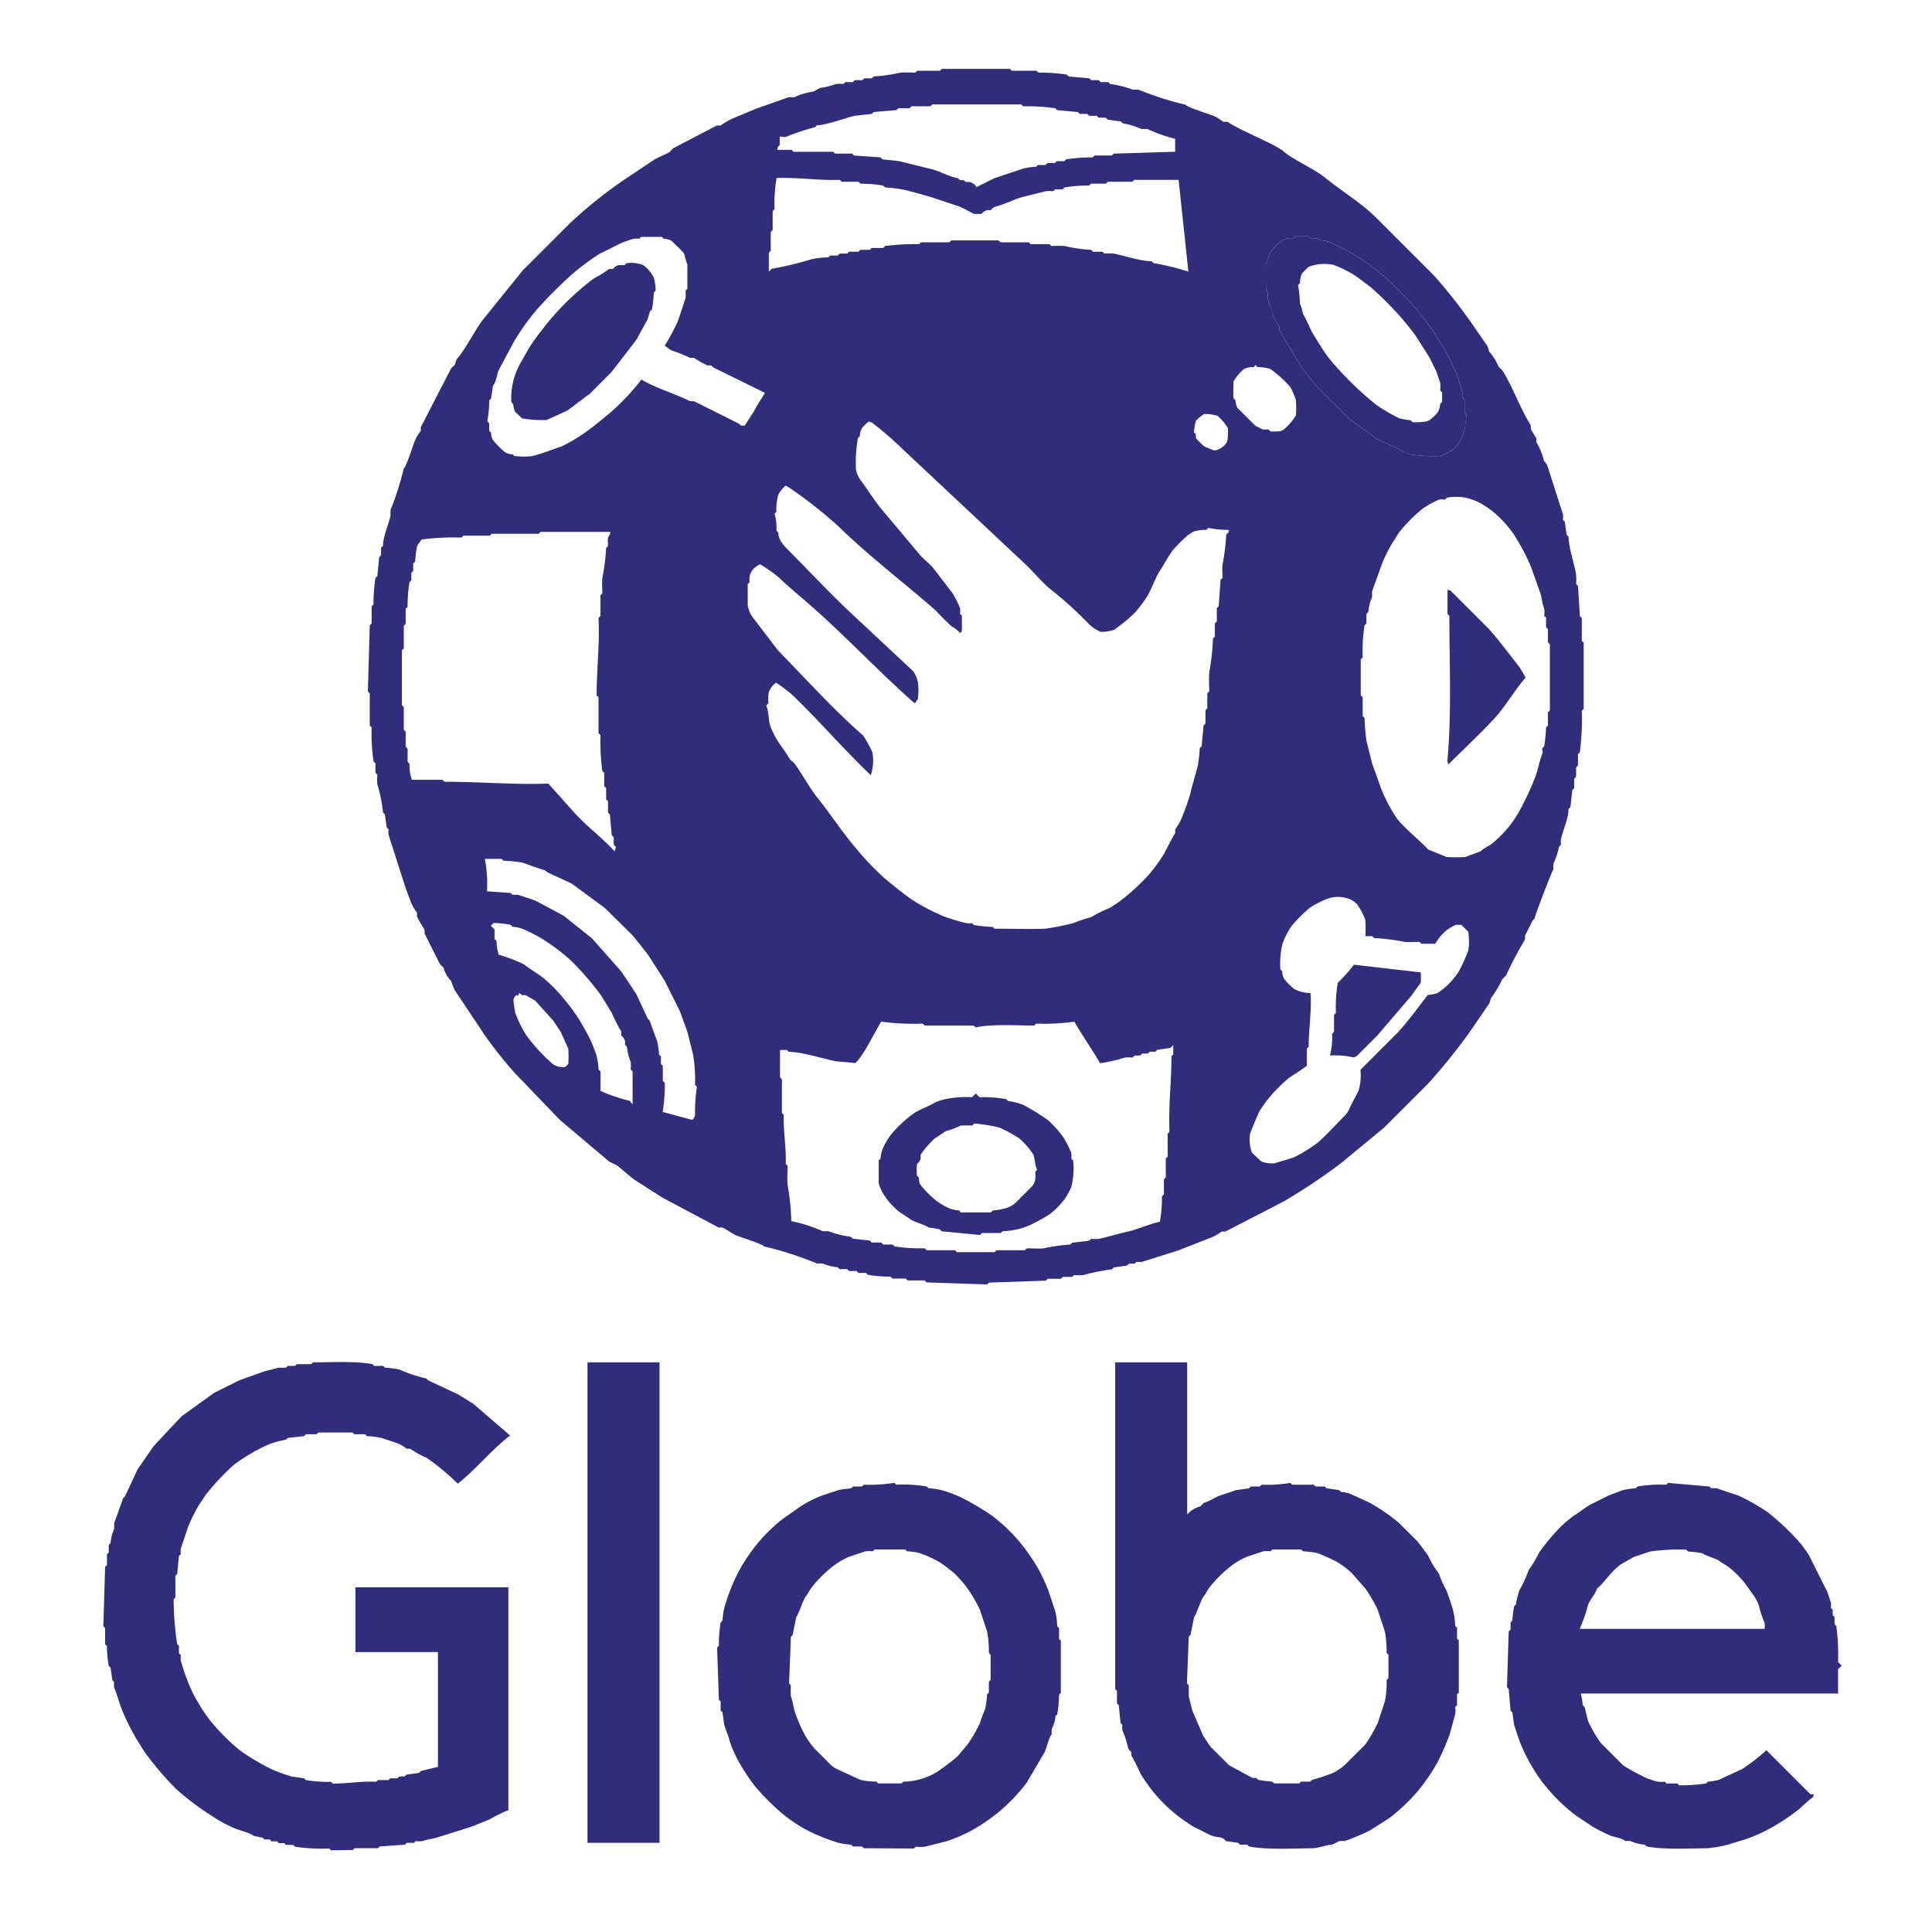 <svg xmlns="http://www.w3.org/2000/svg" width="256.032" height="256.032" viewBox="0 0 192 192" fill="#302e7c" xmlns:v="https://vecta.io/nano"><path d="M182.668 165.164a21.79 21.79 0 0 0-.177-3.578l-.177-.177v-.714l-.184-.183v-.537l-.177-.177a2.41 2.41 0 0 0 0-.537l-.36-1.068-1.789-3.578a10.56 10.56 0 0 0-.891-1.252 23.76 23.76 0 0 0-3.309-3.132 21.47 21.47 0 0 0-2.864-1.612l-2.143-.714a2.41 2.41 0 0 0-.537 0l-.177-.177-4.115-.36-.177.183a13.1 13.1 0 0 0-2.864.177l-.177.177a10.02 10.02 0 0 0-1.258.177l-1.429.537-1.789.898c-.649.354-1.003.708-1.612 1.075a11.33 11.33 0 0 0-2.051 1.874 22.85 22.85 0 0 0-1.435 1.789 12.67 12.67 0 0 1-1.068 1.789 11.33 11.33 0 0 1-.898 1.966 9.72 9.72 0 0 0-.36 1.435l-.177.177a10.5 10.5 0 0 0-.177 1.429l-.177.183v.714l-.184.177-.177 5.544.177.184.184 2.143.177.177.177 1.252.537 1.612a18.48 18.48 0 0 0 1.789 3.401 15.53 15.53 0 0 0 1.252 1.605 16.92 16.92 0 0 0 2.621 2.418l1.605 1.075c.577.328 1.18.629 1.789.891.308.144 1.245.256 1.435.537a2.46 2.46 0 0 1 .537 0c.452.197.937.315 1.429.36l.177.177h0c1.743.334 4.181.19 6.081.177a14.38 14.38 0 0 0 1.966-.354l1.789-.544a15.85 15.85 0 0 0 3.041-1.429 21.88 21.88 0 0 0 2.326-1.605 14.16 14.16 0 0 1 1.343-1.166c0-.085.092-.269 0-.269h-.269l-4.377-4.377c-.754.688-1.56 1.317-2.418 1.874l-2.326 1.075a6.03 6.03 0 0 1-1.075.177l-.177.177c-.885.131-1.782.197-2.68.184l-.184-.184h-1.068l-.183-.177a3.28 3.28 0 0 1-.714 0 10.16 10.16 0 0 1-1.075-.354c-.802-.367-1.58-.788-2.326-1.258l-2.235-2.235a13.98 13.98 0 0 1-1.252-2.143l-.354-1.429-.184-.184c-.039-.391-.105-.778-.197-1.16h25.57v-2.418l.36-.354-.36-.36zm-7.313-3.29h-18.348v-.02a17.73 17.73 0 0 0 .819-2.392c.242-.564.708-1.042.898-1.612.708-.531 1.402-1.763 2.411-2.418l1.252-.714 1.612-.531a19.82 19.82 0 0 1 3.578-.184l.177.184a10.5 10.5 0 0 1 1.429.177c.111.164 1.396.55 1.612.714.419.315.655.393 1.075.714a11.11 11.11 0 0 1 1.52 1.52l.891 1.252c.236.328.419.688.537 1.075a9.31 9.31 0 0 0 .537 1.612c.039.206.039.417 0 .623zM58.384 135.388h7.156v47.752h-7.156zm86.414 26.375l-.183-.177c-.02-.48-.079-.958-.177-1.429-.197-.727-.439-1.448-.714-2.149a8.57 8.57 0 0 1-.714-1.605 9 9 0 0 1-1.075-1.789c-.131-.21-.957-1.304-1.075-1.435l-1.874-1.874a19.8 19.8 0 0 0-2.864-1.966l-1.966-.898a3.49 3.49 0 0 0-.898-.177l-.177-.183-1.252-.177-.177-.177h-.911l-.177-.177h-2.149l-.177-.183a13.97 13.97 0 0 1-2.864.183l-.177.177h-.891l-.184.177-1.252.177-1.605.537c-.596.197-1.003.577-1.612.721l-.36.354a2.82 2.82 0 0 0-1.311.806v-15.111h-7.156v32.464l.177.177v1.252l.177.177.183 1.789.177.177a1.86 1.86 0 0 0 0 .537 9.31 9.31 0 0 1 .537 1.612.84.84 0 0 0 .354.537v.354a15.2 15.2 0 0 1 .898 1.789 19.77 19.77 0 0 0 1.252 1.789c.668.819 1.415 1.566 2.235 2.235a16.89 16.89 0 0 0 1.789 1.258l1.789.891a5.34 5.34 0 0 0 .898.177.89.89 0 0 1 .531.36l1.219.177.184.184h.714l.177.177h0c1.789.341 4.312.197 6.284.177.714-.026 1.18-.288 1.966-.354a4.86 4.86 0 0 0 .714-.36 3.7 3.7 0 0 1 .537 0 21.44 21.44 0 0 0 2.503-1.042l1.966-1.252c1.008-.781 1.936-1.659 2.772-2.621.74-.891 1.396-1.848 1.966-2.857a23.67 23.67 0 0 0 1.252-2.864l.537-1.966c.039-.236.039-.478 0-.714l.183-.184v-1.081l.177-.177v-5.183l-.177-.184v-1.075zm-6.815 5.013l-.183.177a9.05 9.05 0 0 1-.177 2.143l-.714 2.149a14.04 14.04 0 0 1-1.252 2.149l-2.058 2.051a6.55 6.55 0 0 1-1.075.721 15.59 15.59 0 0 1-2.149.714l-.177.177h-.891l-.183.177h-2.503 0l-.17-.184a10.41 10.41 0 0 1-1.429-.177l-.183-.177h-.354l-2.326-1.258-1.881-1.874-.714-1.075-1.075-2.503-.354-1.429v-1.075l-.177-.184.177-4.646.177-.177.36-1.789c.151-.098.701-1.71.891-1.966.328-.413.393-.662.714-1.068.564-.688 1.193-1.317 1.881-1.881a7.65 7.65 0 0 1 1.789-1.075l1.605-.531a3.34 3.34 0 0 1 .721 0l.177-.183h2.864l.177.183a10.5 10.5 0 0 1 1.429.177 19.62 19.62 0 0 1 1.966.891 8.76 8.76 0 0 1 1.429 1.075l1.343 1.52c.478.675.898 1.396 1.252 2.143l.714 2.149a10.74 10.74 0 0 1 .177 2.149l.183.177v2.326zm-32.732-4.98l-.184-.177c-.02-.48-.079-.958-.177-1.429l-.714-2.149c-.263-.671-.563-1.328-.898-1.966a19.8 19.8 0 0 0-1.966-2.864 17.49 17.49 0 0 0-2.772-2.621 27.78 27.78 0 0 0-3.041-1.789 12.39 12.39 0 0 0-1.966-.721 6.78 6.78 0 0 0-1.252-.177l-.184-.177a13.95 13.95 0 0 0-3.041-.177l-.177-.184c-1.003.157-2.025.216-3.041.184l-.177.177h-.898l-.177.177c-.465.066-.793.072-1.252.177l-1.612.537a11.5 11.5 0 0 0-2.143 1.075l-1.789 1.252a16.58 16.58 0 0 0-4.921 6.35c-.354.813-.649 1.651-.891 2.503a6.78 6.78 0 0 0-.177 1.252l-.183.183c-.125.767-.184 1.54-.177 2.32l-.177.184.177 5.183.177.177v.898l.183.177.177 1.252c.197.642.374.957.537 1.612a12.03 12.03 0 0 0 1.068 2.326 20.35 20.35 0 0 0 1.435 2.143 24.07 24.07 0 0 0 2.772 2.772 16.25 16.25 0 0 0 1.789 1.258 15.17 15.17 0 0 0 1.789.891c.642.275 1.298.511 1.966.714a7.39 7.39 0 0 0 1.252.184l.177.177h.898l.177.177 4.98.026.184-.177a5.1 5.1 0 0 0 .891 0l2.149-.537a15.04 15.04 0 0 0 2.503-1.075 17.86 17.86 0 0 0 2.857-1.966c.97-.826 1.848-1.756 2.621-2.772l1.789-3.041c.157-.288.485-1.638.714-1.789a1.86 1.86 0 0 1 0-.537 3 3 0 0 0 .36-1.252l.177-.177a11.61 11.61 0 0 0 .184-1.966l.177-.177v-5.183l-.177-.183v-1.075zm-6.802 5.157l-.177.177v1.075l-.177.177a9.55 9.55 0 0 1-.184 1.435 13.84 13.84 0 0 0-.531 1.429c-.354.747-.773 1.468-1.252 2.149l-.983 1.16a20.65 20.65 0 0 1-2.149 1.612 6.55 6.55 0 0 1-3.224.891l-.177.177h-2.326 0l-.177-.183a7.35 7.35 0 0 1-1.605-.177L83.16 175.8a2.33 2.33 0 0 1-.721-.537l-1.52-1.52c-.331-.392-.629-.81-.891-1.252-.438-.798-.798-1.636-1.075-2.503-.144-.524-.157-.852-.354-1.429a4.91 4.91 0 0 1 0-1.075l-.183-.184.183-4.646.177-.177.354-1.789c.157-.098.708-1.71.898-1.966.321-.413.393-.662.714-1.068.56-.691 1.19-1.321 1.881-1.881a7.65 7.65 0 0 1 1.789-1.075l1.605-.531a3.34 3.34 0 0 1 .721 0l.177-.183h3.041l.177.183a5.82 5.82 0 0 1 1.252.177 11.3 11.3 0 0 1 1.966.891 15.15 15.15 0 0 1 1.435 1.075 10.57 10.57 0 0 1 1.343 1.52c.478.675.898 1.396 1.252 2.143l.714 2.149a10.74 10.74 0 0 1 .177 2.149l.177.177v2.503zM17.427 156.6l.177-.177.177-1.789.184-.184a2.41 2.41 0 0 1 0-.537l.714-2.143a17.59 17.59 0 0 1 1.068-2.169l.714-1.068a24.14 24.14 0 0 1 2.772-2.955c.518-.387 1.055-.747 1.612-1.075a14.52 14.52 0 0 1 2.143-1.068 10.95 10.95 0 0 1 1.435-.36l.177-.177 1.612-.177.177-.183h1.068l.183-.177h3.394l.184.177h1.068l.183.183c.48.02.958.079 1.429.177l1.612.537a3.44 3.44 0 0 1 .891.537h.36a9.42 9.42 0 0 0 1.612.891 23.08 23.08 0 0 1 3.119 2.582c1.841-1.448 3.342-3.362 5.203-4.784l-3.676-3.165-1.429-.891-3.041-1.429-.177-.183a14.85 14.85 0 0 1-2.687-.891 9.53 9.53 0 0 0-1.429-.183l-.183-.177h-.891l-.177-.177c-1.664-.315-4.089-.177-5.898-.177l-.177.177h-1.435l-.177.177h-.714l-.177.177h-.721l-1.429.36-2.503.898-2.503 1.245-3.224 2.326-2.772 2.955-1.605 2.326-1.252 2.68-.183.177-.891 2.503v.537a4.75 4.75 0 0 0-.36 1.435l-.177.177v.754l-.177.177v1.075l-.184.177-.177 5.898.177.177v1.612l.184.177a10.97 10.97 0 0 0 .177 1.966l.177.177.183 1.252.177.177a1.86 1.86 0 0 0 0 .537c.341.826.55 1.737.891 2.503.367.858.786 1.691 1.252 2.503l.898 1.435a32.03 32.03 0 0 0 3.126 3.663c1.114.99 2.313 1.894 3.578 2.687.733.491 1.512.91 2.326 1.252.295.131 1.638.478 1.789.714l.898.177.177.177h.537l.177.184h.537l.177.177h.537l.184.183h.714l.177.177a18.47 18.47 0 0 0 3.401.177l.177.177h0l2.156-.026.183-.177h2.326l.177-.177 2.503-.177.177-.184h.714l.183-.177a2.61 2.61 0 0 0 .714 0c.577-.229.97-.197 1.429-.36l3.401-1.068 1.789-.721a13.06 13.06 0 0 1 1.874-.917V157.74H35.324v6.442h8.198v11.402l-1.704.419-.177.184-1.252.177-.177.177h-.537l-.177.184h-.714l-.183.177h-1.049l-.183.177c-1.265-.105-2.87.177-4.292.177l-.177-.177a14.54 14.54 0 0 1-2.503-.177l-.177-.177-1.258-.184a17.62 17.62 0 0 1-1.966-.714 24.81 24.81 0 0 1-3.041-1.789 20.82 20.82 0 0 1-3.132-3.132 15.42 15.42 0 0 1-1.068-1.605c-.426-.681-.785-1.4-1.075-2.149-.275-.701-.518-1.415-.714-2.143a2.46 2.46 0 0 1 0-.537l-.183-.177v-.721l-.177-.177a31.93 31.93 0 0 1-.354-4.469l.177-.183V156.6z"/><path d="M157.199 61.424l-.193-.193-.186-3.001-.186-.186a7.18 7.18 0 0 0 0-.943c-.172-1.081-.75-2.678-.75-3.759l-.193-.186-.186-1.315-.186-.193c.028-.185.028-.373 0-.558l-1.508-4.702a1.12 1.12 0 0 0-.372-.564c-.145-.661-.406-1.301-.757-1.879v-.372l-.558-.943v-.372c-1.06-1.687-1.769-3.779-2.822-5.452l-.372-.372c-.234-.551-.551-1.06-.943-1.508-.048-.193-.11-.386-.186-.564l-1.693-2.444c-1.108-1.563-2.299-3.07-3.566-4.502l-5.734-5.734c-1.48-1.501-3.58-2.754-5.259-4.13-.95-.764-3.346-1.845-4.13-2.63-1.673-1.046-3.759-1.755-5.445-2.816h-.379c-.33-.2-.523-.379-.936-.564s-2.637-.854-2.822-1.129a31.85 31.85 0 0 1-4.695-1.501 3.86 3.86 0 0 0-.564 0 10.08 10.08 0 0 0-2.251-.564l-.193-.186h-.75l-.186-.193h-.75l-.193-.186-2.065-.186-.186-.186c-.929-.138-1.872-.207-2.816-.193l-.193-.186h-2.444l-.186-.186h-6.767l-.186.186H91.16l-.193.186c-.496 0-1.005-.048-1.501 0-.864.202-1.744.329-2.63.379l-.193.186h-.75l-.186.186h-.764l-.193.193h-.75l-.186.186c-.248-.028-.503-.028-.75 0-.484.185-.987.312-1.501.379-.151.014-.654.372-.757.372-.647.103-1.28.289-1.879.564h-.558l-3.201 1.129-2.251.936a7.54 7.54 0 0 0-1.315.75h-.379l-4.323 2.258c-.089.055-.303.33-.372.379-.372.227-1.157.53-1.508.75l-2.816 1.879a44.96 44.96 0 0 0-5.638 4.509l-4.599 4.599-3.951 4.888c-.75.95-1.852 3.139-2.63 3.945-.075.183-.137.372-.186.564-.034.069-.379.337-.379.379l-3.001 5.824v.344c-.2.324-.379.523-.564.936s-.854 2.637-1.129 2.816c-.337 1.404-.778 2.788-1.315 4.13a3.86 3.86 0 0 0 0 .564c-.186.854-.75 2.1-.75 3.008l-.193.186v.75l-.186.186-.186 1.879-.186.186a16.93 16.93 0 0 0-.193 2.637l-.186.186v1.693l-.186.186-.186 6.574.186.193v3.194l.186.186a19.84 19.84 0 0 0 .186 3.38l.193.193v.936l.186.186c-.021.314-.021.629 0 .943.275.916.468 1.859.564 2.816l.186.186.186 1.315.193.193c-.034.187-.034.378 0 .564l1.687 5.259.564 1.501c.151.337.337.654.564.943v.372a10.79 10.79 0 0 0 .75 1.315v.379l1.508 3.008c.103.138.234.268.372.372a3.01 3.01 0 0 0 .75 1.329 9.29 9.29 0 0 0 .379.943l3.008 4.509c.929 1.308 1.928 2.568 3.001 3.759l4.42 4.599 4.888 4.13c.062.055.702.344.75.379.606.434 1.274 1.101 1.872 1.501l2.637 1.693 5.638 3.001h.372c.399.172.909.564 1.315.757s2.637.847 2.822 1.122a33.68 33.68 0 0 1 5.259 1.693h.564a4.9 4.9 0 0 0 1.501.372l.193.193h.75l.186.186h.75l.186.186h.757l.186.193c.745.117 1.497.179 2.251.186l.193.186h1.315l.186.186h1.693l.186.193h0l6.017.207.193-.186 5.638-.193.186-.186h1.315l.186-.186h.943l.186-.186a5.31 5.31 0 0 0 .936 0c.924-.264 1.868-.453 2.822-.564l.186-.193 1.315-.186.193-.186h.558l.193-.186c.185.028.373.028.558 0l3.573-1.129 3.38-1.315c.33-.151.647-.344.943-.564h.379l5.824-3.008c1.947-1.145 3.827-2.4 5.631-3.759l4.323-3.566 4.42-4.42a62.34 62.34 0 0 0 3.945-4.881l2.065-3.008c.083-.117.117-.447.193-.564.434-.585.812-1.218 1.122-1.879l.379-.379a34.5 34.5 0 0 1 1.879-3.566v-.379l.75-1.501.186-.186c.083-.42 1.755-4.805 1.879-4.888a2.58 2.58 0 0 1 0-.564c.25-.542.439-1.11.564-1.693l.186-.186a3.86 3.86 0 0 1 0-.564c.186-.854.757-2.1.757-3.008l.186-.186.186-1.687.186-.193v-.936l.193-.193v-.936l.186-.186v-1.129l.186-.186c.172-1.37.241-2.754.193-4.13l.186-.186v-6.574l-.186-.193v-2.251zm-31.384-35.212c.15-.456.338-.898.564-1.322.248-.317.53-.599.847-.84.219-.18.476-.309.75-.379h.564l.193-.186h1.315l.186.186h.75l.186.193a4.4 4.4 0 0 1 .943.186c.772.33 1.523.704 2.251 1.122 1.267.77 2.463 1.653 3.573 2.637l2.162 2.162c.489.537 1.205 1.377 1.687 2.065.544.723 1.046 1.473 1.508 2.251.578.964 1.081 1.969 1.501 3.008l.564 1.693c.021.186.021.372 0 .558l.186.193v1.315l.193.186-.193 1.508c-.145.454-.33.895-.564 1.315-.048.062-.654.688-.688.688-.358.227-.737.42-1.129.564-1.068.048-2.139-.014-3.194-.186l-.151-.207h-.379l-.186-.186-2.444-1.122-2.816-2.065-3.105-3.098-1.501-1.879-2.258-3.759v-.406c-.23-.284-.418-.599-.558-.936-.186-.695-.358-1.005-.564-1.693-.028-.248-.028-.503 0-.75l-.193-.186v-2.63zm-6.974 15.62c.235-.282.522-.516.847-.688a4.1 4.1 0 0 1 1.322.193c.402.352.747.763 1.026 1.218 0 .351.034 1.287-.186 1.508-.258.338-.621.58-1.033.688h-.172v.014c-.021 0-.785-.33-.957-.392a8.19 8.19 0 0 1-.847-.847v-.379l-.186-.186c.028-.381.09-.759.186-1.129zM77.296 14.606l.193-.186v-.847c.255 0 .489.089.688 0 .922-.372 1.866-.682 2.822-.936l.186-.193c.964 0 2.802-.723 3.759-.936l1.687-.186.193-.186 2.251-.193.193-.186h1.122l.193-.193h1.879l.186-.186h8.839l.186.186c1.068-.022 2.136.043 3.194.193l.186.186 2.065.193.186.186h.75l.186.186h.757l.186.186h.709l.186.193 1.315.186.193.186a8.05 8.05 0 0 1 1.872.564h.571a15.04 15.04 0 0 0 2.754.971v1.287l-6.106.186-.186.186h-1.714l-.186.186c-.881 0-1.762.062-2.63.193l-.193.186h-.75l-.186.186h-.75l-.186.193h-.75l-.193.186a5.27 5.27 0 0 0-1.315.186l-2.816.943-1.79.888-.089-.138h.028a1.16 1.16 0 0 0-.633-.379h-.379l-.186-.186h-.379l-.186-.186c-.964-.165-1.879-.764-2.816-.943l-3.008-.75-1.693-.186-.186-.193-2.63-.186-.193-.186h-1.687l-.193-.186h-3.945l-.186-.193h-1.377c-.089 0 0-.186 0-.282zm-.888 10.505l.186-.193v-1.872l.193-.193v-1.879l.186-.186a14.57 14.57 0 0 1 .207-3.098c2.203-.069 4.075.255 6.278.186l.186.186h1.68l.193.193a13.67 13.67 0 0 1 2.251.186l.186.186c.564.028 1.136.096 1.693.193.812.172 1.969.503 2.822.75l2.816.936c.399.145 1.101.551 1.501.75h.757a1.1 1.1 0 0 1 .558-.372h.365a.97.97 0 0 1 .564-.379c.764-.186 1.879-.75 2.63-.936l2.258-.564c.248-.028.503-.028.75 0l.186-.186h.75l.186-.193a14.5 14.5 0 0 1 2.444-.186l.193-.186h1.48l.186-.193h2.444l.186-.186h4.406l.971 9.121-.303-.103.027.021a24.24 24.24 0 0 0-3.194-.771l-.186-.186c-1.129 0-2.685-.544-3.759-.757a7.09 7.09 0 0 0-.936 0l-.193-.186h-.936l-.186-.186c-.888-.047-1.771-.174-2.637-.379-.441-.028-.874-.028-1.315 0l-.186-.186h-1.879l-.186-.186h-2.802l-.193-.186H94.54l-.186.186h-2.822l-.186.186c-1.132-.021-2.264.041-3.387.186l-.186.193h-1.143l-.186.186h-.936l-.193.186h-.936l-.186.186h-.737l-.193.193h-.75l-.186.186c-.571 0-1.136.062-1.693.186-1.293.4-2.611.715-3.945.943l-.282.282v-1.879zM44.17 77.691l-.186-.193h-3.05c-.179-.51-.261-1.05-.241-1.59l-.186-.193v-1.315l-.193-.186v-1.508l-.186-.186V70.27l-.186-.193v-5.445l.186-.193v-2.251l.186-.186v-1.508l.193-.186a14.5 14.5 0 0 1 .186-2.444l.186-.186v-.75l.186-.193v-.75l.193-.186a11.04 11.04 0 0 1 .186-1.501c.133-.244.29-.475.468-.688a25.25 25.25 0 0 1 3.951-.186l.186-.193h2.63l.186-.186h4.674l.186-.186h6.884c.096 0 0 .186 0 .282-.303.317-.186.675-.186 1.129l-.186.186c-.055 1.005-.186 2.01-.379 3.001-.041.503 0 1.005 0 1.508l-.186.186v2.065l-.193.193c.131 2.561-.186 5.074-.186 7.703l.186.186v3.559l.193.186c-.034 1.194.028 2.389.186 3.573l.186.186v1.322l.193.186v1.129l.186.186v1.129l.186.186.186 2.065.193.186v.75l.282.282c-.151-.062-.096.034-.096.096-.021.096-.055.193-.096.282-1.095-1.212-2.65-2.396-3.848-3.669l-2.733-3.057c-3.318.124-6.884-.186-10.326-.186zm12.309 28.046c-.413.399-.227.337-.847.282-.276-.033-.537-.146-.75-.324-.943-.824-1.794-1.747-2.54-2.754a11.93 11.93 0 0 1-1.129-2.258 10.61 10.61 0 0 1-.186-1.315c.041-.179.138-.344.275-.468.296.151.131-.186.386-.186l.186.186h.372l.943.544 1.783 1.976.75 1.122.757 1.693a13.65 13.65 0 0 1 0 1.501zm6.388 3.945c0 .138-.193-.186-.282-.282-.998-.234-1.976-.564-2.905-.991v-1.921l-.193-.193a7.12 7.12 0 0 0-.186-1.315 13.14 13.14 0 0 0-.564-1.501c-.31-.688-.757-1.425-1.129-2.065-.448-.725-.949-1.415-1.501-2.065-.64-.812-1.37-1.549-2.168-2.203-.571-.447-1.26-.826-1.879-1.315-.799-.386-1.638-.709-2.492-.95a4.69 4.69 0 0 1-.227-1.377l-.193-.186v-.943l-.372-.372.282-.282c.564.014 1.129.076 1.687.186l.193.193c.317.021.633.083.936.186a17.06 17.06 0 0 1 1.879.936 19.62 19.62 0 0 1 3.008 2.258 29.78 29.78 0 0 1 2.719 3.098c.454.571.874 1.411 1.315 2.065a17.12 17.12 0 0 0 .943 1.879v.379a1.13 1.13 0 0 1 .379.564v.372l.186.193a5.64 5.64 0 0 0 .372 1.501 3.42 3.42 0 0 1 0 .75l.193.193v3.208zm6.203 1.136a.82.82 0 0 1-.275.475l-2.939-.792h0c.151-.957.227-1.921.207-2.884l-.193-.186v-1.508l-.186-.186v-.75l-.186-.186c-.028-.442-.09-.882-.186-1.315l-.757-2.065-.186-.193-1.129-2.437-1.501-2.251-2.912-3.291-2.822-2.251-2.816-1.508-1.693-.564h-.558l-.193-.186-2.347-.165a13.29 13.29 0 0 0-.213-3.222h1.659l.186.186a14.25 14.25 0 0 1 1.879.186c.792.268 1.404.523 2.251.757l.193.186 2.444 1.129 3.318 2.444 2.754 2.719 1.501 1.879 1.693 2.637 1.501 3.008.75 2.065.564 2.258c.165.991.227 1.996.193 3.001l.186.193c-.138.932-.2 1.874-.186 2.816zM73.64 42.3l-.186-.186-4.509-2.251h-.379c-1.425-.716-3.614-1.377-4.819-2.148a23.38 23.38 0 0 1-3.07 3.27c-.847.688-1.707 1.432-2.63 2.065a16.13 16.13 0 0 1-2.258 1.322c-.895.289-1.886.702-2.816.936a6.61 6.61 0 0 1-1.879 0h0l-.124-.151a2.05 2.05 0 0 1-.757-.193c-.441-.372-.847-.778-1.218-1.218-.131-.227-.2-.489-.193-.75l-.186-.186v-.757l-.186-.186a11.52 11.52 0 0 0 .186-2.065l.186-.193.193-1.308c.296-.2.406-1.191.564-1.508l1.501-2.816c.716-1.198 1.528-2.334 2.444-3.387 1.041-1.149 2.139-2.245 3.291-3.284a24.16 24.16 0 0 1 2.781-2.079l2.258-1.122 1.122-.379c.186-.021.379-.021.564 0l.193-.186h2.065l.186.186c.261.012.516.077.75.193.413.399.847.785 1.225 1.218.103.138.207.785.372 1.129v2.437l-.186.193a3.42 3.42 0 0 1 0 .75l-.75 2.251c-.386.847-.819 1.659-1.315 2.444a6.33 6.33 0 0 0 .654.475 16.96 16.96 0 0 1 1.879.75h.379c.42.282.861.53 1.315.75h.386l.186.186 5.163 2.54c-.386.64-.764 1.191-1.122 1.879-.103.145-.799 1.246-.895 1.377h-.365zm42.963 62.479l-.186.186c0 2.526-.31 5.115-.193 7.517l-.186.186v2.279l-.186.186v1.879l-.186.186v1.508l-.193.186c.007.844-.062 1.688-.207 2.52-.826.158-2.299.785-3.077.957-1.095.241-1.962.53-3.008.75-.25.021-.501.021-.75 0l-.193.186-1.687.193-.193.186c-.885.055-1.764.179-2.63.372-.558.055-1.129 0-1.687 0l-.193.193h-2.816l-.186.186h-3.759l-.179-.186h-2.816l-.186-.193c-1.006.021-2.012-.042-3.008-.186l-.186-.186h-.943l-.2-.207h-.943l-.186-.193-1.693-.186-.186-.186c-.771-.103-1.521-.289-2.251-.564a3.86 3.86 0 0 1-.564 0 14.96 14.96 0 0 0-3.105-.991c-.034-1.212-.158-2.423-.372-3.614-.055-.626 0-1.253 0-1.879l-.186-.186c.069-1.735-.255-3.132-.193-4.888l-.186-.186v-3.346l-.186-.193v-2.719h.688l.193.186c1.322 0 3.394.695 4.695.936.227.034 1.687.131 1.879.193.812-.654 1.983-3.16 2.602-4.13 1.37.179 2.754.248 4.13.193l.193.193h4.867l.193.186c1.583-.351 4.068-.186 5.824-.186l.186-.193a21.17 21.17 0 0 0 3.793-.193c.826 1.418 1.735 2.719 2.568 4.13a15.87 15.87 0 0 0 2.471-.564c.25-.021.501-.021.75 0l.193-.2h.564l.186-.193h.571l.186-.186h.564l.186-.186 1.315-.193.282-.282v.922zm5.445-51.844l-.186.186c-.055 1.012-.179 2.017-.372 3.008-.041.434 0 .874 0 1.308l-.193.193-.186 2.63-.186.186v1.315l-.193.193v1.315l-.186.186c-.048 1.136-.172 2.265-.372 3.38-.055.626 0 1.253 0 1.879l-.193.193v1.501l-.186.186v1.315l-.186.193-.193 2.065-.186.186c-.028.564-.096 1.136-.186 1.693-.179.812-.578 1.976-.75 2.816-.262.895-.578 1.776-.943 2.63-.165.324-.358.64-.564.943v.372c-.344.523-.833 1.542-1.122 2.065a15.86 15.86 0 0 1-1.508 2.065 20.4 20.4 0 0 1-2.754 2.533 10.33 10.33 0 0 1-1.122.757 13.66 13.66 0 0 0-1.879.936 11.37 11.37 0 0 0-1.693.564c-.929.241-1.866.427-2.816.564-1.707.062-3.387 0-5.074 0h0l-.158-.172c-.63-.026-1.257-.091-1.879-.193l-.186-.186a1.94 1.94 0 0 1-.564 0 18.86 18.86 0 0 1-2.279-.688c-1.115-.468-2.182-1.033-3.194-1.693-.895-.626-1.804-1.377-2.637-2.065a28 28 0 0 1-3.098-3.291c-1.239-1.473-2.354-3.187-3.566-4.695-.73-.902-1.57-2.416-2.258-3.38-.11-.158-.461-.386-.564-.571-.365-.647-.709-1.039-1.129-1.687a9.26 9.26 0 0 1-.75-1.501c-.207-.688-.124-1.322-.406-2.065.069-.076.151-.151.22-.22a4.26 4.26 0 0 1 0-.936 1.75 1.75 0 0 1 .379-.757c.108-.13.233-.246.372-.344a15.77 15.77 0 0 1 1.597 1.191c2.712 2.609 5.129 5.445 7.82 7.999a4.68 4.68 0 0 0 .165-2.265c-.268-.585-.578-1.157-.936-1.693-2.637-2.258-5.92-5.851-8.461-8.454l-2.437-3.194c-.303-.379-.496-.833-.564-1.315v-2.065l.186-.193a7.71 7.71 0 0 1 0-.564 1.56 1.56 0 0 1 .379-.75 2.76 2.76 0 0 1 .654-.468 13.72 13.72 0 0 1 1.879 1.315c1.067 1.026 2.134 1.879 3.194 2.816 3.49 3.063 6.746 6.56 10.243 9.638.131.117.248-.248.372-.372.083-.559.083-1.127 0-1.687-.076-.406-.248-.785-.496-1.115l-5.728-5.356c-2.361-2.162-4.633-4.64-6.884-6.884a4.28 4.28 0 0 1-.564-.75 1.6 1.6 0 0 1-.193-.75l-.186-.193c.034-.571-.028-1.136-.186-1.687l.186-.193a4.8 4.8 0 0 1 .186-1.687c.18-.35.431-.66.737-.909.241.131.468.275.688.434 1.576 1.095 3.084 2.286 4.509 3.573 3.001 2.946 6.643 5.7 9.768 8.454.475.53.978 1.033 1.508 1.508a3.92 3.92 0 0 1 .847.654c.062.062.124-.124.186-.186V61.19l-.186-.186a1.94 1.94 0 0 0 0-.564 9.26 9.26 0 0 0-.75-1.501l-1.879-2.444c-.379-.475-.922-.854-1.322-1.315l-3.945-4.695c-.606-.757-1.28-1.817-1.879-2.63-.268-.33-.461-.716-.558-1.129-.062-1.068 0-2.14.186-3.194l.186-.186c.014-.262.076-.516.186-.757a4.07 4.07 0 0 1 .688-.688c.186.021.365.096.503.227a31.68 31.68 0 0 1 2.816 2.444l12.026 11.276c.916.819 1.693 1.824 2.63 2.63a37.26 37.26 0 0 1 3.945 3.566c.334.309.715.562 1.129.75.445.007.889-.055 1.315-.186.776-.523 1.5-1.12 2.162-1.783.406-.475.785-.978 1.129-1.508.468-.737.854-1.941 1.315-2.63s.812-1.418 1.315-2.065a17.06 17.06 0 0 1 1.411-1.411c.062-.062.406-.248.558-.372a4.75 4.75 0 0 1 1.322-.186l.186-.193c.558.117 1.122.179 1.693.193.275-.034.489.069.275.282zm.73-13.162l-.193-.193c-.041-.11 0-1.453 0-1.687.282-.454.626-.867 1.033-1.218.296-.138.62-.207.943-.193.089 0 .124-.124.186-.186s.131.124.193.186a4.47 4.47 0 0 1 1.315.193 11.53 11.53 0 0 1 1.969 1.783 7.64 7.64 0 0 1 .564 1.315c.034.5.034 1.001 0 1.501a5.32 5.32 0 0 1-1.218 1.411c-.165.124-.358.186-.564.186-.25.014-.5.014-.75 0l-.193-.186h-.564l-.75-.379-1.783-1.783c-.11-.234-.172-.489-.186-.75zm23.137 54.707a18.63 18.63 0 0 1-.943 2.065c-.165.268-.351.516-.558.75a6.38 6.38 0 0 1-1.597 1.411c-.31.089-.626.151-.943.186-.929 1.212-1.879 2.52-2.912 3.662l-3.759 3.759c.069.695 0 1.397-.186 2.065-.31.647-.647 1.184-.943 1.872a2.48 2.48 0 0 1-.558.75c-.847.854-1.645 1.749-2.54 2.54-.764.578-1.583 1.081-2.444 1.501l-1.879.564a2.86 2.86 0 0 1-1.315-.186h0l-.922-.867c-.219-.601-.283-1.247-.186-1.879.007-.069.84-2.1.943-2.251a12.63 12.63 0 0 1 .936-1.315c.599-.716 1.26-1.377 1.976-1.976.406-.296 1.384-.874 1.783-1.225v-1.687l.186-.186c0-1.817.317-3.655.179-5.356-.551.007-1.095-.124-1.583-.379-.392-.296-.743-.64-1.039-1.033-.124-.227-.186-.489-.186-.75l-.186-.186c-.048-.819.014-1.641.186-2.444.226-.667.544-1.299.943-1.879.544-.64 1.143-1.239 1.783-1.783a9.06 9.06 0 0 1 1.879-.943c.612-.193 1.268-.193 1.879 0 .358.096.682.296.936.564.357.489.642 1.027.847 1.597.028.532.028 1.065 0 1.597h.688l.186.186c1.012.055 2.017.179 3.008.379.496.041.998 0 1.501 0l.186.186h1.377a4.67 4.67 0 0 1 1.088-1.315 5.26 5.26 0 0 1 .943-.564h.558l.688.688c.096.62.096 1.26 0 1.879zm8.109-23.881l-.193.193v1.315l-.186.186a14.36 14.36 0 0 1-.186 1.879l-.193.186c0 .186.076.392 0 .564-.33.847-.406 1.59-.75 2.444-.434 1.094-.935 2.161-1.501 3.194-.694 1.264-1.629 2.38-2.754 3.284-.165.165-.785.434-1.129.757l-1.501.564a14.27 14.27 0 0 1-1.879 0h0l-1.852-.757c-.344-.482-2.485-2.23-3.098-3.098a16.25 16.25 0 0 1-1.501-2.816l-.943-2.63-.564-2.258c-.103-.75-.165-1.501-.186-2.258l-.186-.186v-1.879l-.193-.186v-3.573l.193-.186c-.041-1.067.021-2.141.186-3.194l.186-.186v-.943l.186-.186c.047-.519.175-1.028.379-1.508v-.558l.943-2.63a13.8 13.8 0 0 1 1.122-2.258c.31-.441.406-.695.75-1.129.646-.791 1.371-1.515 2.162-2.162a8.83 8.83 0 0 1 1.693-.936c.186-.028.379-.028.564 0l.186-.186c.621-.117 1.258-.117 1.879 0a6.45 6.45 0 0 1 1.501.558c.387.236.764.488 1.129.757.833.675 1.556 1.466 2.162 2.347a21.47 21.47 0 0 1 1.693 3.194l.936 2.63c.165.509.138.895.379 1.501a2.74 2.74 0 0 1 0 .75l.186.193v.936l.186.186v1.322l.193.186v6.574z"/><path d="M117.795 26.894h0 0 0zm8.212 2.134a3.36 3.36 0 0 0 0 .75l.564 1.693a3.79 3.79 0 0 0 .558.936v.406l2.258 3.759 1.501 1.879 3.105 3.098 2.816 2.065 2.444 1.122.186.186h.379l.151.207a15.53 15.53 0 0 0 3.194.186c.392-.145.771-.337 1.129-.564.034 0 .64-.626.688-.688a7.12 7.12 0 0 0 .564-1.315c.089-.496.151-1.005.193-1.508l-.193-.186v-1.315l-.186-.193a2.48 2.48 0 0 0 0-.558l-.564-1.693a21.41 21.41 0 0 0-1.501-3.008c-.461-.778-.964-1.528-1.508-2.251-.482-.688-1.198-1.528-1.687-2.065l-2.162-2.162c-1.11-.984-2.305-1.866-3.573-2.637a21.45 21.45 0 0 0-2.251-1.122 4.4 4.4 0 0 0-.943-.186l-.186-.193h-.75l-.186-.186h-1.315l-.193.186c-.188-.007-.376-.007-.564 0a1.93 1.93 0 0 0-.75.379c-.317.241-.599.523-.847.84-.226.423-.415.866-.564 1.322-.069.874 0 1.749 0 2.63l.193.186zm3.187-.888a2.12 2.12 0 0 1 .186-.943 6.5 6.5 0 0 1 .688-.688 4.46 4.46 0 0 1 2.437-.193 11.94 11.94 0 0 1 2.258 1.129l1.501 1.129a36.32 36.32 0 0 1 2.912 2.912 26.54 26.54 0 0 1 1.508 1.879l1.315 2.065c.062.083.647 1.287.75 1.501l.379 1.129a4.47 4.47 0 0 1 0 .75l.186.193v.936l-.186.193c-.021.262-.083.516-.193.75a3.8 3.8 0 0 1-.847.847 1.22 1.22 0 0 1-.558.186c-.372.034-.84.069-1.157.034l-.193-.186a6.83 6.83 0 0 1-1.122-.193 18.92 18.92 0 0 1-2.258-1.315c-1.454-1.166-2.806-2.453-4.041-3.848a13.7 13.7 0 0 1-1.315-1.693l-.936-1.501c-.337-.53-.558-1.26-.943-1.879-.172-.317-.151-.688-.372-1.129a13.17 13.17 0 0 0-.193-1.879l.193-.186zm5.356 67.732a14.61 14.61 0 0 1-1.597 1.79 14.14 14.14 0 0 0-.193 3.001l-.186.193v1.687l-.186.193a7.38 7.38 0 0 1-.22 2.162h0c.785-.048 1.576.014 2.347.186.138-.034.262-.096.372-.186l1.976-1.976 3.38-3.945.943-1.315a6.38 6.38 0 0 0 0-1.026l-6.636-.764zM63.934 26.35a3.23 3.23 0 0 0-1.693-.186l-.186.186h-.564a.92.92 0 0 0-.564.379h-.399a10.57 10.57 0 0 1-1.508.936 28.39 28.39 0 0 0-2.912 2.54c-.812.819-1.57 1.687-2.265 2.609a18.08 18.08 0 0 0-1.342 1.9l-.75 1.315a7.13 7.13 0 0 0-.936 3.945l.186.193a2.34 2.34 0 0 0 .186.75l.688.654a11.18 11.18 0 0 0 2.444.172l2.065-.943 2.258-1.693 2.155-2.162 2.444-3.174 1.129-2.065.22-.75.193-.186a9.96 9.96 0 0 0 .186-1.693l.186-.186c0-.447-.062-.888-.186-1.315a3.48 3.48 0 0 0-1.033-1.225zm84.047 36.176l-3.848-3.848c-.096 0-.282-.096-.282 0v2.347l.186.186c0 4.647.227 9.693-.186 14.284-.014.138.034.523.138.427 1.514-1.521 3.112-2.988 4.557-4.564 1.095-1.191 2.038-2.871 3.07-4.013-.089-.165-.544-.95-.626-1.06-.943-1.205-2.038-2.678-3.008-3.759zm-41.518 52.621a2.58 2.58 0 0 0 0-.564c-.207-.523-.461-1.019-.75-1.501-.461-.661-.991-1.26-1.597-1.79a23.95 23.95 0 0 0-2.444-1.501 7.49 7.49 0 0 0-1.501-.379l-.193-.186a12.94 12.94 0 0 0-2.63-.186l-.372-.372-.379.372c-.881-.048-1.762.014-2.63.186a5.62 5.62 0 0 0-1.101.365c-.633.386-1.294.599-1.879.936a11.73 11.73 0 0 0-2.533 2.347 6.96 6.96 0 0 0-.75 1.322c-.11.303-.179.613-.193.936l-.186.186v2.258c.151.544.406 1.053.75 1.501a6.69 6.69 0 0 0 1.377 1.411l1.129.75c.227.165 1.576.578 1.687.75.379.041.756.103 1.129.186l.186.193h0l3.8.365.193-.193h1.879l.186-.186a7.21 7.21 0 0 0 2.63-.564 17.61 17.61 0 0 0 2.065-1.129 8.68 8.68 0 0 0 1.377-1.377 6.12 6.12 0 0 0 .75-1.322 7.52 7.52 0 0 0 .186-2.63l-.186-.186zm-3.58 2.051a1.36 1.36 0 0 1-.372.75l-1.597 1.597c-.322.281-.711.476-1.129.564-.372.096-.75.158-1.129.193l-.186.186h-3.008 0l-.117-.186a3.97 3.97 0 0 1-.936-.193 6.96 6.96 0 0 1-1.322-.75c-.589-.472-1.125-1.008-1.597-1.597-.186-.303-.131-.392-.186-.75l-.186-.186c-.021-.379-.021-.75 0-1.129a1.12 1.12 0 0 0 .372-.564v-.379c.399-.578.861-1.115 1.377-1.597l1.129-.75c.519-.131 1.022-.318 1.501-.558h1.129l.186-.193c.823.064 1.64.191 2.444.379a12.49 12.49 0 0 1 2.065 1.122 7.61 7.61 0 0 1 1.377 1.597c.124.227.179 1.274.386 1.494l-.2.2a3.42 3.42 0 0 1 0 .75z"/></svg>